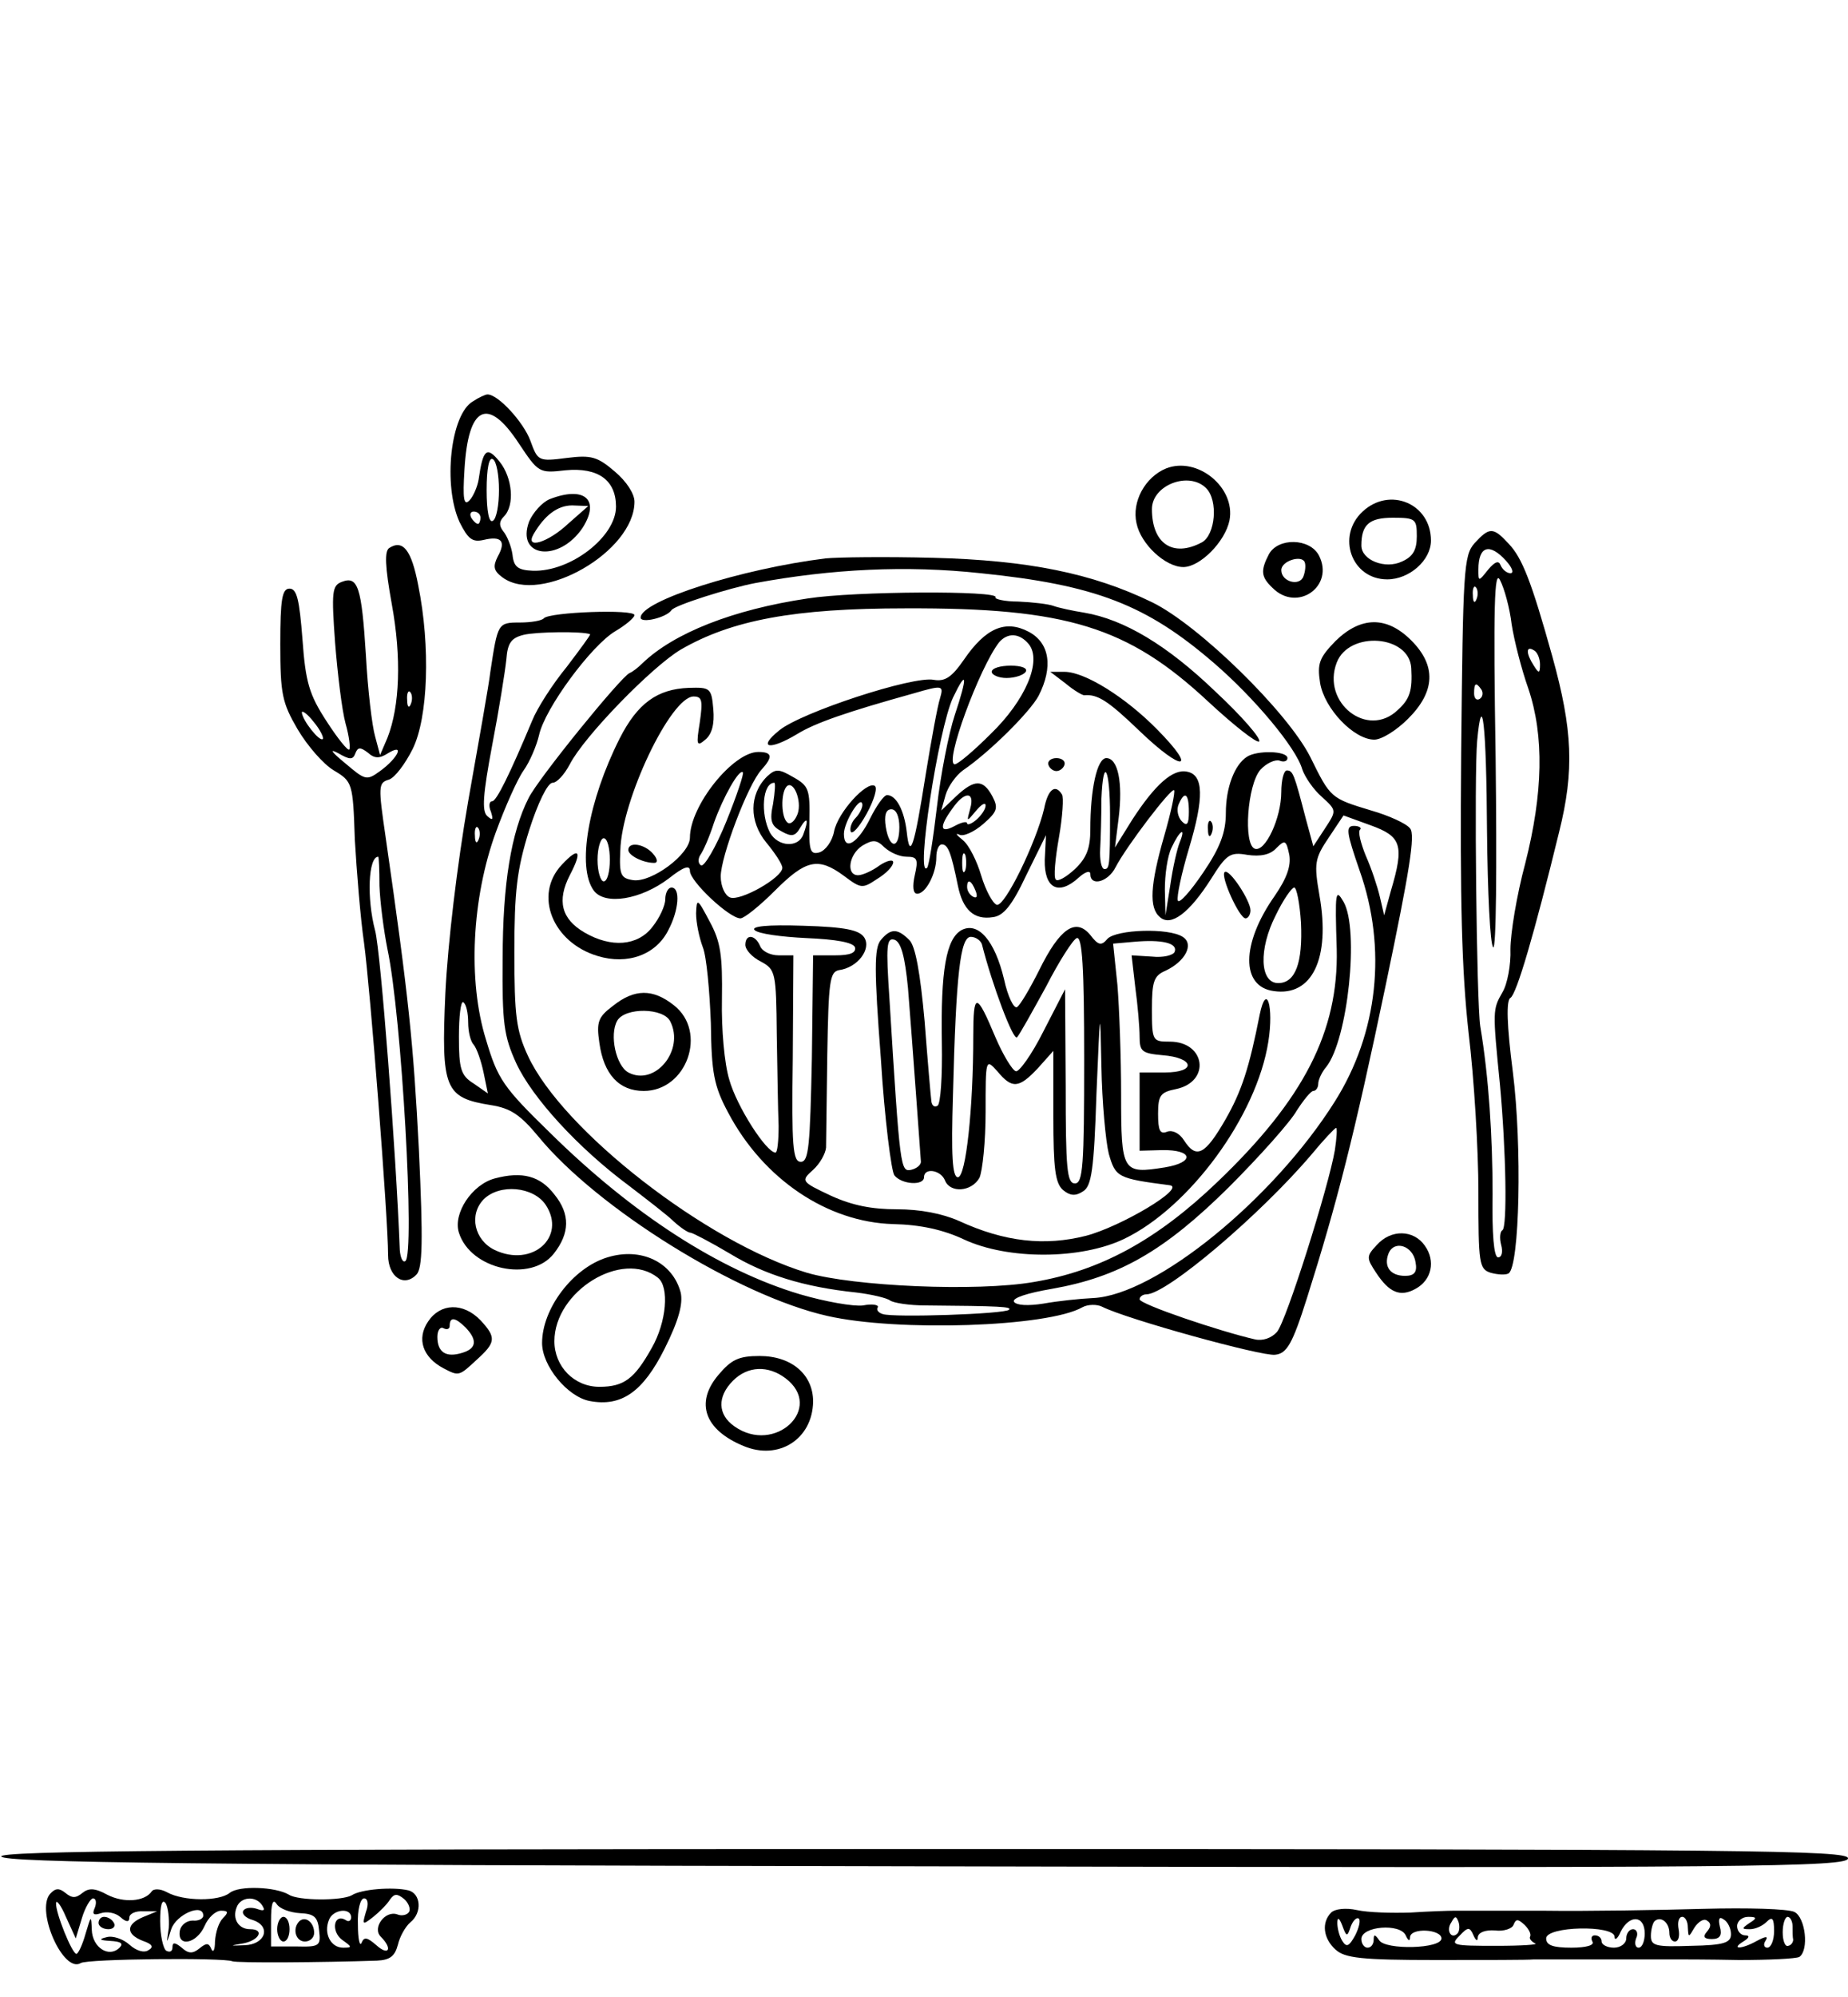 <?xml version="1.0" standalone="no"?>
<!DOCTYPE svg PUBLIC "-//W3C//DTD SVG 20010904//EN"
 "http://www.w3.org/TR/2001/REC-SVG-20010904/DTD/svg10.dtd">
<svg version="1.0" xmlns="http://www.w3.org/2000/svg"
 width="300pt" height="324pt" viewBox="0 0 300 324"
 preserveAspectRatio="xMidYMid meet">
<g transform="translate(0,324) scale(0.1,-0.1)"
fill="#000000" stroke="none">
<path d="M768 2589 c-37 -21 -49 -137 -22 -196 14 -28 21 -33 39 -29 29 7 37
-2 23 -27 -8 -16 -7 -23 8 -34 62 -45 214 42 214 123 0 13 -13 33 -32 49 -28
24 -38 27 -78 22 -46 -6 -47 -5 -59 28 -11 30 -53 76 -70 75 -3 0 -14 -5 -23
-11z m74 -68 c32 -48 33 -49 76 -44 53 5 82 -16 82 -59 0 -49 -74 -106 -135
-104 -24 1 -31 6 -33 26 -2 14 -9 31 -15 38 -7 9 -7 16 1 24 18 18 14 63 -7
89 -21 26 -27 20 -34 -29 -2 -12 -9 -28 -15 -34 -9 -9 -11 2 -8 50 6 104 38
119 88 43z m-32 -76 c0 -24 -4 -47 -10 -50 -6 -4 -10 15 -10 50 0 35 4 54 10
50 6 -3 10 -26 10 -50z m-30 -45 c0 -5 -2 -10 -4 -10 -3 0 -8 5 -11 10 -3 6
-1 10 4 10 6 0 11 -4 11 -10z"/>
<path d="M892 2430 c-12 -5 -27 -22 -33 -36 -22 -59 49 -67 87 -10 29 46 2 68
-54 46z m30 -40 c-32 -30 -70 -42 -56 -17 18 31 39 47 63 47 l26 -1 -33 -29z"/>
<path d="M1893 2480 c-34 -14 -56 -54 -48 -89 7 -34 47 -71 76 -71 27 0 68 41
75 76 10 53 -52 104 -103 84z m65 -32 c20 -20 15 -76 -7 -88 -47 -25 -81 -2
-81 54 0 39 60 62 88 34z"/>
<path d="M2212 2410 c-43 -40 -18 -110 40 -110 36 0 71 31 71 63 0 60 -67 88
-111 47z m88 -40 c0 -22 -6 -33 -24 -41 -27 -13 -66 2 -66 26 0 34 13 45 51
45 37 0 39 -2 39 -30z"/>
<path d="M2394 2359 c-18 -20 -19 -43 -22 -341 -2 -241 1 -353 12 -453 9 -74
16 -190 16 -259 0 -116 1 -125 20 -131 11 -3 24 -4 29 -1 18 12 22 207 7 326
-10 78 -11 117 -4 121 10 6 39 105 79 269 25 100 22 166 -11 285 -34 122 -49
160 -71 183 -25 27 -31 27 -55 1z m51 -29 c10 -11 13 -20 7 -20 -6 0 -13 6
-16 13 -3 8 -9 6 -20 -7 -16 -20 -16 -20 -16 0 0 38 18 44 45 14z m9 -103 c4
-26 16 -73 27 -104 26 -77 24 -170 -5 -284 -14 -52 -24 -114 -24 -139 1 -25
-5 -57 -13 -70 -16 -28 -16 -29 -4 -150 10 -108 12 -231 4 -236 -4 -2 -5 -13
-2 -24 3 -11 1 -20 -5 -20 -7 0 -10 38 -9 103 0 92 -6 189 -20 272 -6 40 -10
409 -5 463 8 86 15 28 16 -147 1 -99 5 -183 10 -188 5 -4 6 129 4 306 -4 249
-2 308 7 290 7 -13 16 -46 19 -72z m-57 41 c-3 -8 -6 -5 -6 6 -1 11 2 17 5 13
3 -3 4 -12 1 -19z m103 -106 c0 -15 -2 -15 -10 -2 -13 20 -13 33 0 25 6 -3 10
-14 10 -23z m-95 -41 c3 -5 2 -12 -3 -15 -5 -3 -9 1 -9 9 0 17 3 19 12 6z"/>
<path d="M632 2351 c-8 -5 -7 -30 4 -91 16 -87 13 -166 -7 -217 l-12 -28 -8
30 c-5 17 -12 76 -15 132 -7 111 -13 129 -39 119 -16 -6 -17 -16 -11 -99 4
-50 11 -109 17 -131 6 -21 8 -40 6 -42 -2 -3 -19 18 -37 46 -28 43 -34 63 -39
133 -5 64 -9 82 -21 82 -12 0 -15 -17 -15 -90 0 -81 3 -95 28 -138 16 -27 42
-57 59 -67 30 -18 31 -20 34 -112 3 -51 9 -127 15 -168 10 -74 39 -446 39
-506 0 -36 26 -53 46 -32 10 10 11 54 4 203 -9 173 -16 243 -54 507 -12 82
-12 88 5 93 10 3 27 26 39 50 25 51 29 166 9 265 -11 58 -25 75 -47 61z m35
-253 c-3 -8 -6 -5 -6 6 -1 11 2 17 5 13 3 -3 4 -12 1 -19z m-143 -57 c-5 -5
-33 30 -34 43 0 4 9 -2 19 -15 11 -13 17 -26 15 -28z m53 -23 c4 10 8 10 20 1
11 -10 19 -10 33 -1 28 17 16 -8 -13 -29 -22 -16 -24 -15 -57 13 -22 18 -26
24 -11 16 19 -11 24 -11 28 0z m39 -215 c1 -27 7 -73 13 -103 23 -107 45 -496
29 -506 -4 -3 -8 5 -9 18 -6 159 -31 484 -40 518 -14 53 -11 120 5 120 1 0 2
-21 2 -47z"/>
<path d="M2060 2341 c-14 -27 -13 -37 6 -55 40 -40 101 3 75 53 -15 28 -66 29
-81 2z m56 -36 c-6 -17 -36 -9 -36 10 0 15 33 25 38 13 2 -5 1 -15 -2 -23z"/>
<path d="M1340 2334 c-137 -17 -300 -69 -300 -96 0 -10 42 0 50 12 5 8 94 36
136 44 125 23 245 29 366 16 186 -19 269 -51 379 -146 65 -56 133 -137 143
-172 4 -12 18 -33 32 -45 24 -22 24 -22 5 -51 l-19 -29 -12 44 c-19 73 -21 79
-31 79 -5 0 -9 -16 -9 -35 0 -42 -26 -98 -43 -92 -19 7 -12 104 9 128 10 11
24 17 31 15 7 -3 13 -1 13 4 0 12 -50 13 -66 2 -20 -13 -34 -50 -34 -91 0 -31
-9 -56 -37 -97 -21 -31 -39 -51 -41 -45 -2 6 6 44 18 84 25 83 24 120 -3 125
-23 5 -52 -21 -89 -78 l-28 -45 6 48 c7 57 -1 97 -20 97 -15 0 -26 -50 -26
-116 0 -30 -6 -46 -25 -64 -14 -13 -28 -21 -31 -17 -4 3 -1 34 5 68 6 34 8 66
5 70 -11 18 -23 8 -29 -23 -13 -55 -64 -160 -77 -156 -7 3 -18 24 -25 47 -7
24 -20 50 -30 58 -10 8 -13 12 -6 9 6 -4 24 4 39 17 23 20 25 26 15 45 -15 28
-29 28 -59 0 l-24 -23 7 25 c4 14 17 32 28 40 44 30 109 95 123 121 24 47 18
86 -16 104 -38 20 -70 6 -105 -45 -20 -29 -31 -36 -49 -33 -33 7 -216 -53
-251 -82 -36 -29 -16 -33 29 -6 29 18 81 36 189 66 48 14 49 13 43 -8 -4 -12
-14 -67 -23 -122 -19 -121 -26 -141 -31 -95 -4 35 -17 60 -32 60 -5 0 -17 -17
-27 -37 -20 -41 -43 -55 -43 -26 0 20 29 66 30 47 0 -5 -5 -15 -11 -21 -6 -6
-10 -16 -8 -22 2 -6 14 7 26 29 12 22 18 42 13 45 -13 8 -60 -43 -66 -74 -3
-16 -14 -31 -24 -34 -15 -4 -17 3 -16 51 1 51 -1 57 -26 71 -24 14 -29 14 -43
1 -29 -29 -29 -73 -1 -107 14 -17 26 -35 26 -41 0 -16 -69 -55 -85 -48 -8 3
-15 18 -15 34 0 32 44 149 66 173 19 21 18 29 -5 29 -41 0 -111 -87 -111 -139
0 -27 -62 -73 -92 -69 -20 3 -23 8 -21 48 2 82 82 250 119 250 14 0 15 -7 10
-42 -6 -37 -5 -40 9 -28 11 9 15 26 13 49 -3 35 -5 36 -40 35 -51 -2 -83 -25
-112 -82 -51 -101 -70 -209 -42 -247 18 -24 76 -15 122 20 24 19 34 22 34 12
0 -17 64 -77 82 -77 6 0 31 20 56 45 50 50 70 55 112 24 28 -21 30 -21 54 -5
15 9 26 21 26 27 0 5 -10 3 -22 -5 -12 -9 -28 -16 -35 -16 -20 0 -15 34 7 48
17 10 23 10 36 -3 9 -8 24 -15 36 -15 17 0 19 -4 13 -30 -4 -18 -3 -30 4 -30
14 0 31 33 31 59 0 12 4 21 9 21 10 0 15 -13 26 -67 8 -39 26 -56 57 -51 17 2
31 19 54 68 l32 65 -2 -40 c-1 -46 22 -59 55 -29 11 10 19 12 19 6 0 -21 29
-13 41 11 17 33 90 129 95 125 2 -3 -5 -36 -16 -74 -23 -80 -25 -117 -7 -132
18 -16 48 7 83 62 25 40 31 44 59 39 21 -3 37 0 47 11 14 14 16 13 21 -11 3
-18 -4 -38 -24 -67 -54 -77 -55 -147 -1 -154 62 -9 92 53 74 155 -9 52 -8 60
15 94 l24 36 44 -16 c50 -18 55 -32 33 -106 l-11 -40 -7 30 c-4 17 -14 47 -23
67 -8 20 -13 39 -9 42 3 3 -2 6 -10 6 -14 0 -12 -11 9 -72 45 -127 30 -264
-40 -375 -100 -159 -291 -314 -392 -319 -22 -1 -59 -5 -81 -9 -25 -4 -44 -3
-48 3 -3 6 21 14 62 21 108 19 182 61 287 165 50 50 100 106 110 124 11 17 23
32 27 32 4 0 8 5 8 12 0 6 6 19 13 27 35 44 54 223 28 268 -13 22 -14 17 -11
-77 3 -133 -53 -243 -193 -377 -99 -95 -191 -145 -299 -163 -92 -16 -293 -7
-368 15 -163 49 -397 231 -453 352 -19 41 -22 65 -22 168 0 99 4 134 24 198
14 44 30 77 38 77 7 0 19 13 28 30 23 45 133 158 180 186 83 48 184 67 365 67
262 1 361 -30 491 -151 42 -39 79 -68 83 -65 4 4 -28 41 -71 81 -78 75 -148
117 -213 128 -19 3 -42 8 -50 11 -8 3 -34 6 -57 7 -22 0 -39 4 -37 7 7 11
-229 10 -305 -2 -121 -18 -217 -56 -268 -105 -7 -7 -16 -14 -21 -16 -14 -6
-149 -172 -164 -203 -28 -55 -42 -139 -42 -260 -1 -105 2 -126 22 -170 26 -56
100 -137 182 -198 30 -23 64 -49 74 -59 11 -10 23 -18 27 -18 3 0 32 -15 64
-34 56 -34 119 -54 205 -63 25 -3 50 -9 55 -13 6 -4 31 -8 58 -8 121 -1 140
-2 135 -7 -7 -7 -188 -13 -205 -7 -7 2 -11 7 -8 11 2 4 -9 6 -24 3 -15 -2 -61
6 -102 18 -131 39 -272 130 -406 262 -76 74 -85 87 -104 151 -30 96 -23 230
16 337 15 41 35 86 45 100 10 14 21 40 25 57 9 43 85 146 124 169 17 10 31 22
31 26 0 10 -137 5 -147 -5 -3 -4 -21 -7 -39 -7 -36 0 -36 -1 -48 -80 -2 -19
-19 -114 -36 -210 -18 -104 -33 -230 -37 -311 -7 -156 -1 -170 74 -182 32 -5
48 -16 77 -51 95 -116 323 -258 469 -291 114 -26 358 -18 414 14 9 5 24 5 32
1 39 -20 260 -81 281 -78 19 2 28 17 52 93 48 152 76 260 128 509 38 182 48
242 39 252 -6 8 -35 21 -63 29 -66 20 -66 20 -99 87 -37 73 -181 214 -257 251
-97 47 -201 68 -355 72 -77 2 -156 1 -175 -1z m-382 -123 c1 -1 -16 -24 -38
-53 -23 -28 -48 -67 -56 -87 -36 -86 -58 -131 -65 -131 -5 0 -6 -8 -2 -17 4
-13 3 -15 -6 -7 -9 8 -7 35 8 115 11 57 21 120 23 139 2 27 8 35 28 40 20 5
96 6 108 1z m712 -16 c22 -27 -5 -91 -62 -146 -27 -27 -53 -49 -58 -49 -18 0
40 157 72 198 14 16 33 15 48 -3z m-120 -115 c-10 -30 -23 -97 -29 -149 -6
-51 -13 -96 -16 -99 -19 -19 18 224 42 276 23 48 24 35 3 -28z m-371 -173
c-17 -42 -36 -74 -41 -71 -5 3 -5 11 -1 17 5 7 15 30 22 52 15 42 41 88 47 82
2 -2 -10 -38 -27 -80z m623 11 c0 -83 -1 -88 -9 -88 -5 0 -8 15 -7 33 1 17 2
54 2 81 3 71 14 49 14 -26z m-547 18 c-6 -28 -3 -36 14 -45 16 -9 22 -8 30 6
12 20 14 13 5 -11 -8 -22 -41 -20 -54 3 -16 31 -12 81 7 81 2 0 1 -15 -2 -34z
m40 -16 c-4 -11 -11 -18 -16 -15 -11 7 -12 48 -2 59 11 11 25 -23 18 -44z
m280 8 c-6 -22 -6 -22 9 -4 9 11 16 15 16 9 0 -6 -7 -16 -15 -23 -8 -7 -15 -9
-15 -6 0 4 -9 2 -20 -4 -24 -13 -26 -2 -4 28 20 29 37 28 29 0z m355 -5 c0
-20 -3 -24 -11 -16 -7 7 -9 19 -6 27 10 24 17 19 17 -11z m-470 -25 c0 -36
-16 -36 -22 0 -3 19 0 29 9 29 8 0 13 -12 13 -29z m-683 -20 c-3 -8 -6 -5 -6
6 -1 11 2 17 5 13 3 -3 4 -12 1 -19z m1138 -5 c-4 -10 -11 -40 -15 -68 l-8
-50 -1 42 c0 23 4 54 11 68 13 28 24 35 13 8z m-925 -28 c0 -19 -4 -35 -10
-35 -5 0 -10 16 -10 35 0 19 5 35 10 35 6 0 10 -16 10 -35z m577 -17 c-3 -7
-5 -2 -5 12 0 14 2 19 5 13 2 -7 2 -19 0 -25z m17 -34 c3 -8 2 -12 -4 -9 -6 3
-10 10 -10 16 0 14 7 11 14 -7z m528 -51 c3 -65 -9 -98 -37 -98 -30 0 -32 55
-4 110 12 25 26 45 30 45 4 0 9 -26 11 -57z m-1352 -162 c0 -15 4 -31 9 -36 5
-6 12 -26 16 -45 l7 -34 -23 16 c-21 13 -24 24 -24 76 0 33 3 58 7 56 5 -3 8
-18 8 -33z m1407 -207 c-10 -59 -79 -278 -94 -295 -9 -10 -23 -15 -36 -12 -57
13 -187 57 -187 65 0 4 5 8 11 8 33 0 186 130 269 228 19 23 37 42 39 42 2 0
1 -16 -2 -36z"/>
<path d="M1610 2150 c0 -5 11 -10 24 -10 14 0 28 5 31 10 4 6 -7 10 -24 10
-17 0 -31 -4 -31 -10z"/>
<path d="M2168 2200 c-26 -27 -30 -36 -25 -68 7 -42 55 -92 88 -92 12 0 36 15
55 34 44 44 46 86 5 127 -40 40 -82 39 -123 -1z m123 -44 c2 -36 -2 -50 -22
-68 -49 -47 -124 12 -99 77 20 52 118 45 121 -9z"/>
<path d="M1730 2131 c13 -11 27 -19 30 -19 22 2 39 -9 91 -59 69 -66 94 -64
28 3 -52 53 -118 94 -151 94 l-23 0 25 -19z"/>
<path d="M1702 1999 c2 -6 8 -10 13 -10 5 0 11 4 13 10 2 6 -4 11 -13 11 -9 0
-15 -5 -13 -11z"/>
<path d="M1961 1894 c0 -11 3 -14 6 -6 3 7 2 16 -1 19 -3 4 -6 -2 -5 -13z"/>
<path d="M1020 1861 c0 -9 24 -21 42 -21 6 0 6 6 -2 15 -14 16 -40 20 -40 6z"/>
<path d="M912 1837 c-46 -49 -15 -126 58 -148 49 -15 95 2 115 42 17 32 20 69
5 69 -5 0 -10 -8 -10 -19 0 -10 -9 -30 -21 -45 -24 -31 -67 -34 -110 -9 -38
22 -45 52 -24 93 21 40 15 47 -13 17z"/>
<path d="M1988 1825 c-7 -7 24 -75 34 -75 4 0 8 6 8 13 0 16 -35 69 -42 62z"/>
<path d="M1130 1758 c0 -15 5 -39 11 -55 6 -15 11 -71 13 -123 1 -81 5 -102
28 -145 57 -108 161 -178 268 -181 44 -1 81 -9 115 -25 71 -33 189 -33 260 1
106 51 215 199 234 320 9 57 -3 97 -14 44 -17 -86 -29 -124 -56 -171 -33 -57
-47 -64 -67 -33 -7 11 -18 17 -27 14 -12 -5 -15 2 -15 29 0 30 4 35 29 40 57
12 48 77 -10 77 -28 0 -29 1 -29 53 0 44 3 54 22 62 32 15 47 43 28 55 -23 15
-107 12 -122 -3 -10 -12 -15 -11 -28 6 -24 29 -50 10 -83 -57 -15 -30 -31 -57
-36 -60 -5 -3 -15 17 -21 45 -15 63 -42 94 -69 80 -25 -14 -34 -65 -32 -183 1
-53 -2 -99 -7 -102 -5 -3 -9 0 -10 7 -1 7 -6 65 -11 130 -7 78 -15 123 -25
132 -19 19 -30 19 -46 0 -11 -13 -11 -49 0 -193 6 -97 17 -183 22 -189 12 -15
48 -17 48 -3 0 16 27 12 34 -5 8 -21 43 -19 56 4 5 11 10 59 10 107 0 86 0 87
19 66 24 -29 35 -28 66 5 l25 28 0 -106 c0 -85 3 -109 16 -120 11 -9 20 -10
32 -2 14 8 18 35 22 159 6 141 6 143 8 44 1 -58 7 -122 12 -142 11 -38 14 -40
99 -51 27 -4 -79 -67 -136 -82 -67 -17 -132 -10 -206 24 -27 12 -63 19 -101
19 -40 0 -72 6 -107 22 -49 23 -49 24 -29 42 11 10 20 26 21 36 0 9 1 77 2
151 2 119 4 134 19 137 30 4 53 34 41 53 -8 12 -30 17 -99 19 -59 2 -85 -1
-79 -7 6 -6 43 -11 84 -13 48 -2 76 -7 79 -15 2 -9 -8 -13 -32 -13 l-36 0 -2
-167 c-3 -142 -5 -168 -18 -168 -13 0 -15 25 -13 168 l1 167 -24 0 c-14 0 -27
7 -30 15 -8 19 -24 20 -24 2 0 -8 11 -20 25 -27 24 -13 25 -17 26 -119 1 -58
2 -125 3 -148 0 -24 -2 -43 -5 -43 -15 0 -63 75 -75 118 -8 26 -13 82 -12 131
1 71 -2 93 -20 126 -20 38 -21 38 -22 13z m344 -121 c7 -87 20 -268 21 -282 0
-5 -7 -11 -16 -13 -17 -3 -18 -1 -35 276 -6 89 -5 102 9 97 10 -5 16 -27 21
-78z m120 71 c17 -67 51 -157 57 -151 4 4 25 42 47 82 21 41 44 77 50 79 9 3
12 -49 12 -197 0 -172 -2 -201 -15 -201 -13 0 -15 24 -15 158 l-1 157 -35 -68
c-19 -38 -40 -67 -45 -65 -6 2 -21 27 -33 55 -31 74 -36 74 -36 2 0 -117 -12
-229 -25 -229 -9 0 -11 35 -8 133 5 198 12 257 29 257 8 0 16 -6 18 -12z m313
-12 c-2 -6 -19 -10 -37 -8 l-33 2 6 -52 c4 -29 7 -65 7 -80 0 -24 4 -27 37
-30 52 -4 56 -28 4 -28 l-41 0 0 -64 0 -63 36 1 c51 1 54 -20 5 -28 -69 -11
-71 -8 -71 118 0 61 -3 141 -6 178 l-7 67 34 3 c45 4 71 -2 66 -16z"/>
<path d="M995 1608 c-24 -18 -27 -26 -22 -60 7 -51 32 -78 72 -78 70 0 104 96
49 139 -34 27 -64 27 -99 -1z m93 -25 c24 -47 -25 -106 -68 -83 -20 11 -31 61
-18 84 13 22 75 21 86 -1z"/>
<path d="M803 1328 c-37 -10 -68 -57 -58 -88 19 -60 117 -81 154 -34 26 33 27
64 1 96 -23 30 -52 38 -97 26z m83 -43 c34 -52 -22 -102 -83 -73 -33 16 -42
57 -18 82 26 26 81 21 101 -9z"/>
<path d="M2235 1220 c-17 -18 -17 -21 -1 -45 21 -32 39 -40 64 -26 26 14 33
45 15 70 -18 26 -55 27 -78 1z m63 -28 c3 -16 -2 -22 -17 -22 -24 0 -35 15
-27 36 9 23 40 13 44 -14z"/>
<path d="M986 1200 c-56 -17 -106 -83 -106 -139 0 -37 41 -87 77 -94 52 -10
87 15 122 85 23 46 30 73 26 91 -13 49 -64 74 -119 57z m82 -33 c19 -15 14
-72 -10 -114 -28 -50 -45 -63 -85 -63 -41 0 -73 33 -73 74 0 81 110 149 168
103z"/>
<path d="M695 1096 c-19 -28 -9 -58 25 -76 25 -13 25 -13 54 14 31 28 32 36 6
64 -28 29 -65 28 -85 -2z m61 -10 c19 -20 18 -34 -6 -41 -26 -8 -40 1 -40 26
0 11 5 17 10 14 6 -3 10 -1 10 4 0 15 9 14 26 -3z"/>
<path d="M1166 1009 c-38 -45 -22 -89 41 -115 57 -24 112 11 113 72 0 44 -35
74 -87 74 -34 0 -46 -6 -67 -31z m109 -5 c64 -48 -17 -125 -83 -78 -27 19 -28
48 -2 74 24 24 57 25 85 4z"/>
<path d="M2 228 c4 -10 315 -14 1501 -16 1346 -3 1497 -1 1497 13 0 13 -152
15 -1501 15 -1196 0 -1500 -3 -1497 -12z"/>
<path d="M81 167 c-23 -28 22 -129 50 -112 10 7 233 9 246 3 7 -3 148 -2 235
1 21 1 29 7 34 26 3 13 12 29 20 36 20 16 17 47 -3 52 -25 6 -77 2 -92 -8 -16
-9 -87 -9 -102 1 -22 13 -81 15 -96 3 -17 -14 -75 -14 -102 1 -11 6 -22 6 -25
1 -11 -16 -45 -19 -72 -5 -20 11 -30 11 -40 3 -11 -9 -17 -9 -28 0 -10 8 -16
8 -25 -2z m583 -29 c-3 -5 -12 -7 -19 -4 -20 7 -41 -22 -27 -36 20 -20 13 -32
-7 -14 -15 13 -20 14 -24 4 -3 -7 -6 6 -6 30 -1 23 4 42 10 42 6 0 8 -9 3 -22
-6 -21 -6 -22 12 -8 10 8 23 21 27 28 7 10 12 10 23 1 7 -6 11 -16 8 -21z
m-531 -10 c5 17 14 32 18 32 5 0 6 -7 3 -15 -5 -11 -2 -13 10 -9 9 3 23 1 31
-6 10 -9 15 -9 15 -1 0 6 10 11 23 10 l22 0 -22 -9 c-29 -12 -29 -28 -1 -39
15 -5 18 -10 9 -15 -7 -5 -20 -1 -31 9 -10 9 -27 15 -37 12 -13 -3 -12 -5 6
-6 17 -1 22 -4 15 -11 -17 -17 -44 0 -45 29 -1 24 -1 24 -10 -6 -5 -18 -12
-33 -15 -33 -7 0 -34 67 -33 82 0 7 8 -3 16 -22 l16 -35 10 33z m141 -16 c-4
-27 -4 -27 4 -2 8 24 52 43 52 22 0 -5 -8 -9 -17 -8 -10 0 -19 -7 -21 -16 -5
-28 27 -22 40 7 6 14 18 25 27 25 12 0 12 -3 3 -12 -7 -7 -12 -23 -13 -38 0
-14 -3 -19 -6 -12 -4 10 -8 10 -19 1 -11 -9 -18 -9 -29 1 -11 9 -15 9 -15 1 0
-7 -4 -9 -10 -6 -5 3 -10 25 -10 48 0 26 3 37 9 29 4 -7 6 -25 5 -40z m152 36
c5 -8 2 -9 -9 -5 -9 3 -19 2 -22 -3 -3 -5 4 -12 15 -15 31 -10 21 -40 -13 -41
-25 -1 -25 -1 -2 3 26 5 35 23 11 23 -19 0 -29 17 -22 35 6 18 32 20 42 3z
m61 -12 c23 -1 29 -6 31 -28 3 -25 1 -27 -37 -26 l-41 0 0 42 c0 28 3 36 9 27
5 -8 22 -14 38 -15z m83 -7 c0 -5 -4 -8 -9 -4 -19 11 -24 -18 -6 -32 17 -12
17 -13 2 -13 -20 0 -32 23 -23 45 6 17 36 21 36 4z"/>
<path d="M160 120 c0 -5 7 -10 16 -10 8 0 12 5 9 10 -3 6 -10 10 -16 10 -5 0
-9 -4 -9 -10z"/>
<path d="M450 110 c0 -11 5 -20 10 -20 6 0 10 9 10 20 0 11 -4 20 -10 20 -5 0
-10 -9 -10 -20z"/>
<path d="M486 123 c-12 -12 -6 -33 9 -33 8 0 15 6 15 14 0 17 -14 28 -24 19z"/>
<path d="M2161 137 c-16 -16 -13 -42 7 -60 15 -14 43 -17 163 -17 79 0 151 0
159 1 8 0 58 0 110 0 52 0 104 0 115 0 11 0 60 0 108 -1 48 0 92 2 98 5 16 11
10 64 -8 73 -10 5 -76 7 -148 5 -71 -2 -188 -4 -260 -3 -71 0 -137 0 -145 0
-8 0 -40 -1 -70 -3 -30 -1 -69 0 -87 4 -18 4 -36 2 -42 -4z m32 -22 c4 10 10
15 13 12 3 -3 0 -15 -6 -27 -10 -18 -14 -20 -21 -9 -5 8 -8 21 -8 29 0 10 3 9
8 -4 7 -19 8 -19 14 -1z m173 -12 c-10 -10 -19 5 -10 18 6 11 8 11 12 0 2 -7
1 -15 -2 -18z m118 -5 c-2 -3 2 -8 8 -11 7 -2 -21 -4 -63 -4 -71 0 -75 1 -60
16 14 15 17 15 23 1 4 -9 7 -10 7 -3 1 8 12 12 28 11 14 -2 28 3 30 9 4 10 7
10 18 0 7 -7 11 -15 9 -19z m186 5 c0 -12 -4 -23 -10 -23 -5 0 -7 7 -4 15 4 8
1 15 -5 15 -6 0 -11 -7 -11 -15 0 -8 -9 -15 -20 -15 -11 0 -20 5 -20 10 0 6
-5 10 -11 10 -5 0 -7 -4 -4 -10 4 -6 -10 -10 -34 -10 -30 0 -41 4 -41 15 0 20
110 22 111 3 0 -7 5 -4 10 8 14 28 39 27 39 -3z m40 1 c0 -8 4 -14 9 -14 6 0
8 9 6 20 -2 11 0 20 6 20 5 0 9 -8 9 -17 1 -17 1 -17 11 0 6 9 15 15 20 11 7
-4 7 -10 0 -18 -7 -8 -5 -12 8 -12 13 0 17 6 13 20 -3 13 -1 17 6 12 7 -4 12
-15 12 -24 0 -14 -11 -18 -65 -19 -57 -2 -65 0 -65 16 0 10 3 21 6 24 10 9 24
-2 24 -19z m130 16 c-13 -9 -13 -10 1 -10 8 0 20 5 27 12 9 9 12 6 12 -15 0
-15 -5 -27 -11 -27 -5 0 -7 5 -3 11 5 8 1 8 -14 0 -25 -14 -43 -14 -22 -1 10
6 11 10 3 10 -7 0 -13 7 -13 15 0 8 8 15 18 15 14 0 15 -2 2 -10z m70 -5 c0
-8 0 -18 1 -22 0 -4 -3 -9 -8 -10 -5 -2 -9 8 -9 22 0 14 4 25 8 25 4 0 8 -7 8
-15z m-621 -18 c1 16 51 13 51 -2 0 -17 -91 -19 -101 -3 -7 10 -9 10 -9 1 0
-7 -4 -13 -10 -13 -5 0 -10 6 -10 14 0 21 63 26 72 6 4 -9 7 -10 7 -3z"/>
</g>
</svg>
